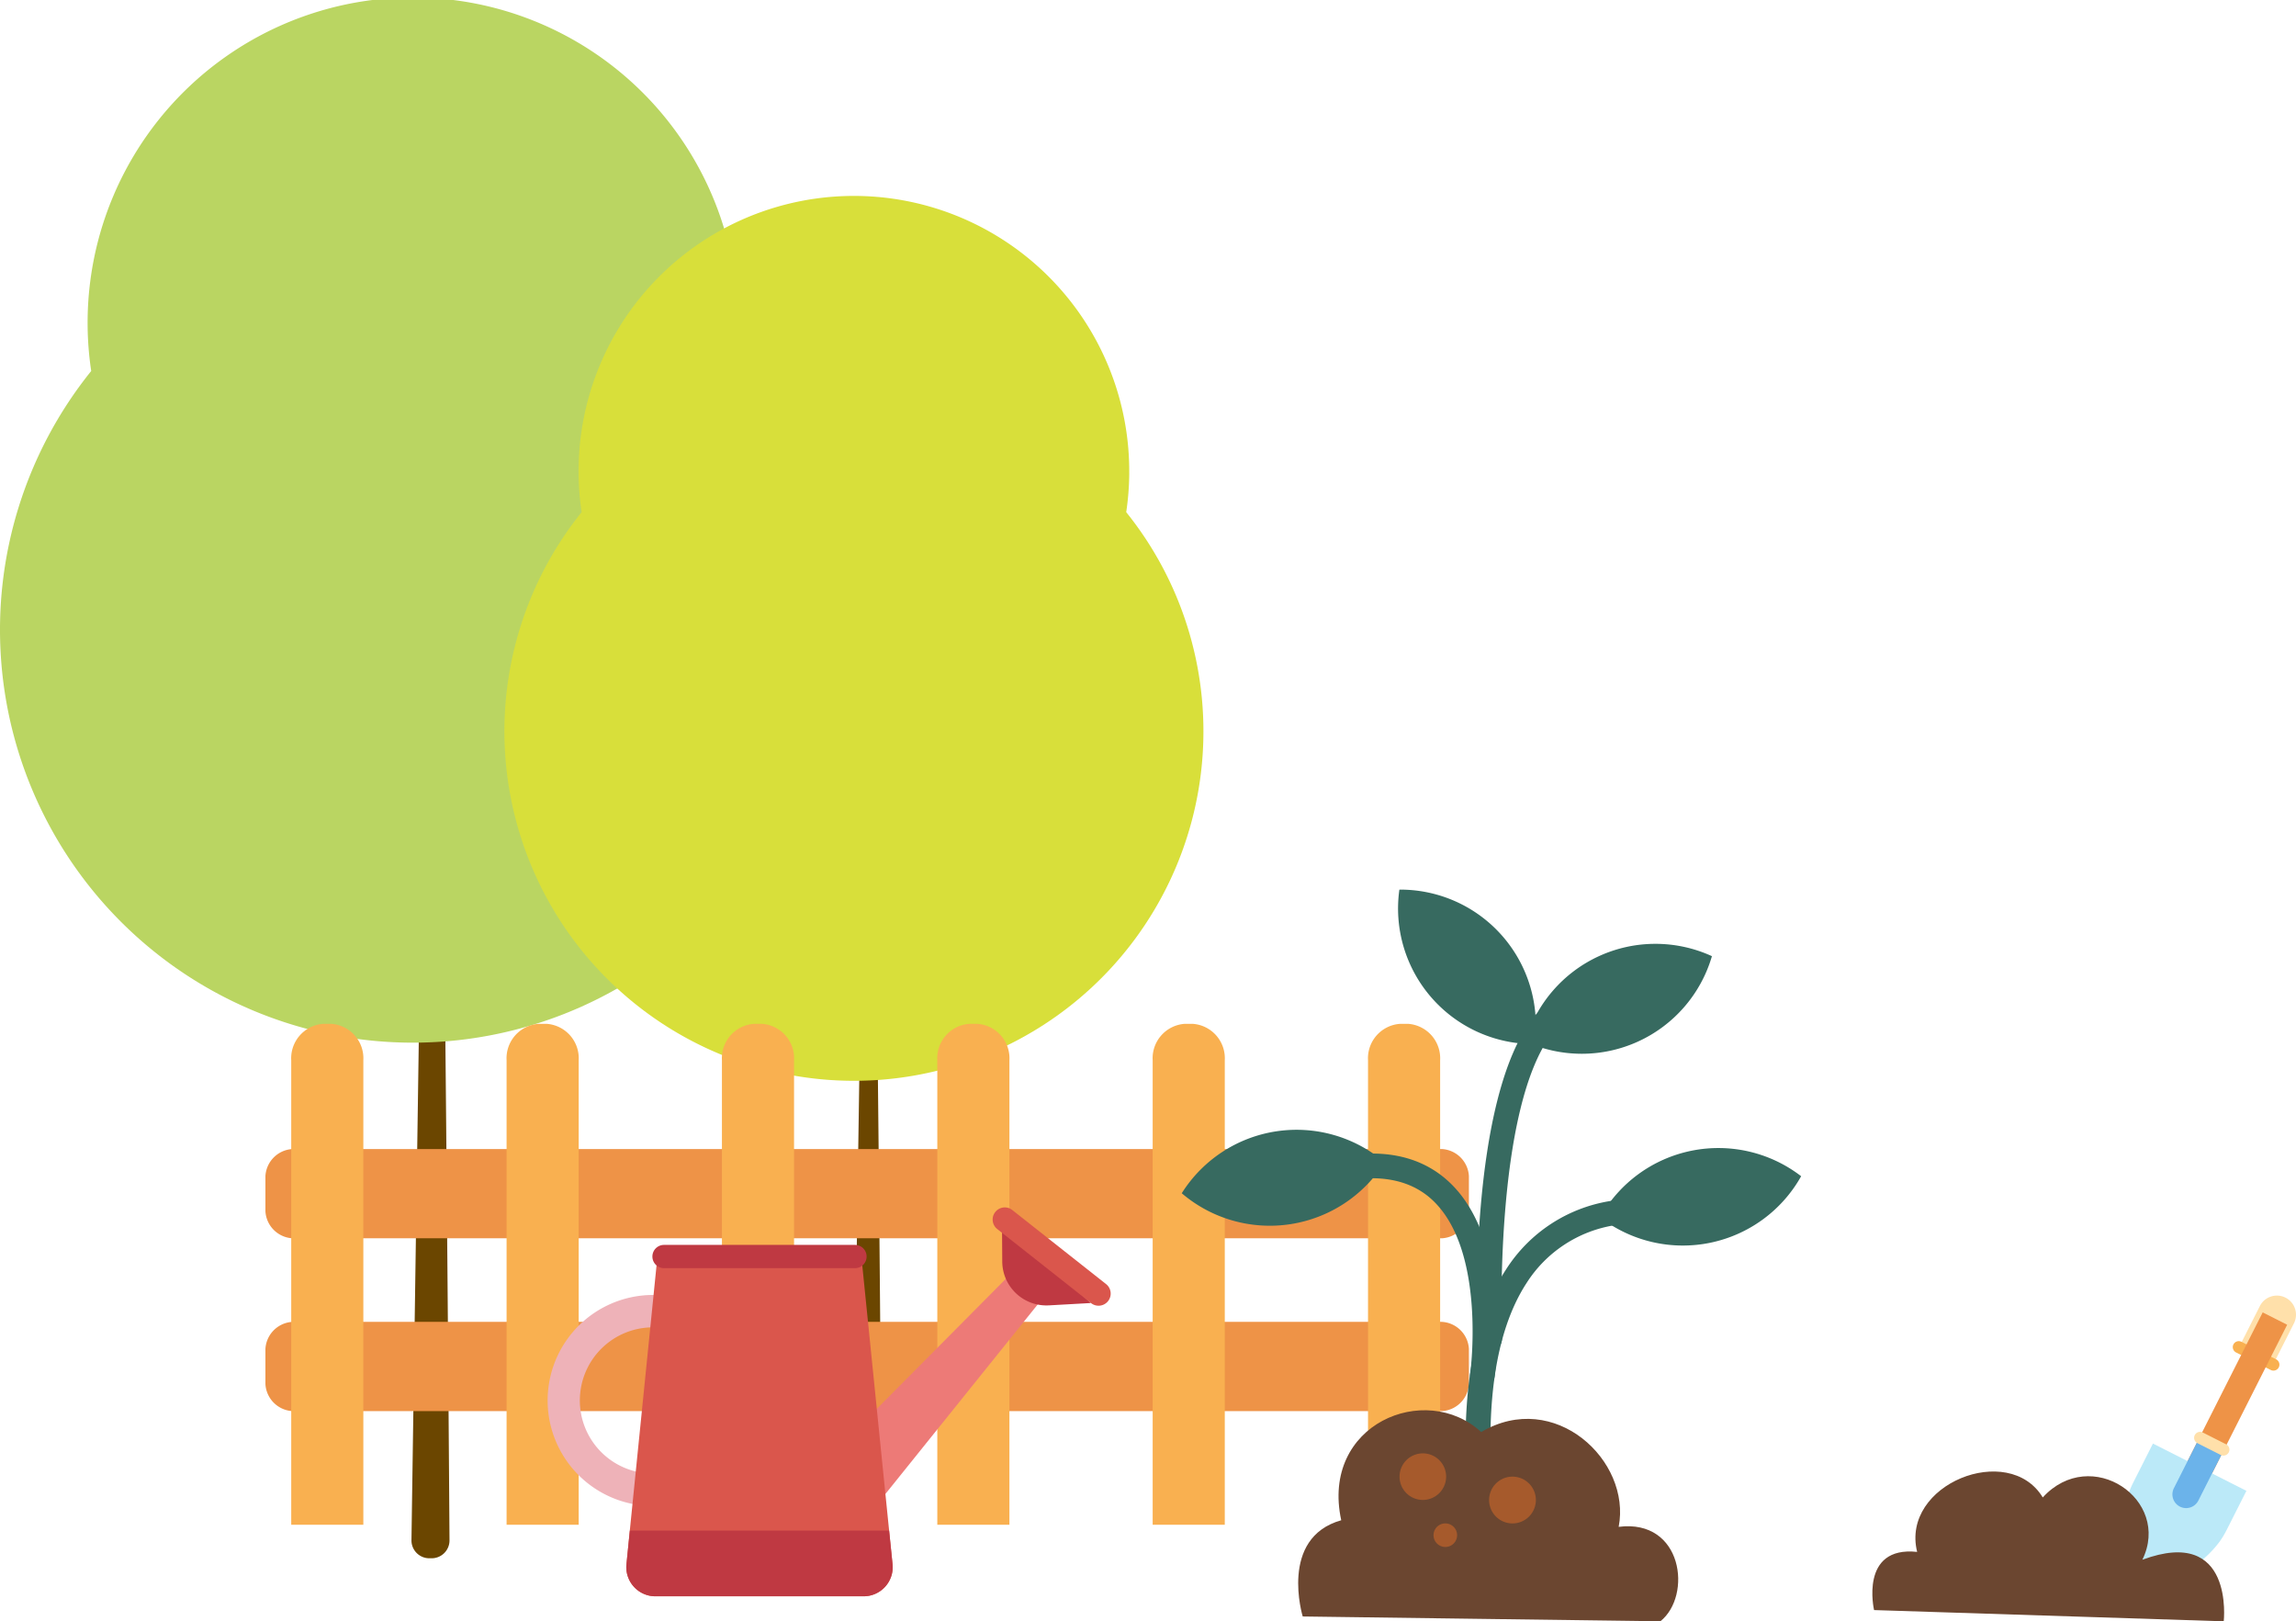 <svg xmlns="http://www.w3.org/2000/svg" xmlns:xlink="http://www.w3.org/1999/xlink" width="292.233" height="206.354" viewBox="0 0 292.233 206.354"><defs><clipPath id="a"><rect width="153.178" height="63.754" fill="none"/></clipPath><clipPath id="b"><rect width="71.674" height="49.494" fill="none"/></clipPath></defs><g transform="translate(-80 -12640.655)"><g transform="translate(80 12640.655)"><path d="M286.406,578.188l-2.271,154.83a2.272,2.272,0,0,0,2.271,2.272h.3a2.272,2.272,0,0,0,2.271-2.272s-1.017-154.83-2.271-154.83c0,0-.3-1.254-.3,0" transform="translate(-231.764 -536.958)" fill="#6b4600"/><path d="M345.877,594.019a41.395,41.395,0,1,0-82.33,5.826,52.545,52.545,0,1,0,81.873,0,41.455,41.455,0,0,0,.457-5.826" transform="translate(-251.938 -552.625)" fill="#bad562"/></g><g transform="translate(144.195 12665.866)"><path d="M390.052,595.108,388.33,710.43a1.707,1.707,0,0,0,1.722,1.692h.225A1.707,1.707,0,0,0,392,710.43s-.771-115.322-1.722-115.322c0,0-.225-.933-.225,0" transform="translate(-343.978 -543.27)" fill="#6b4600"/><path d="M437.7,594.763a35.045,35.045,0,1,0-69.7,4.933,44.485,44.485,0,1,0,69.315,0,35.21,35.21,0,0,0,.387-4.933" transform="translate(-358.166 -559.719)" fill="#d8df3a"/></g><g transform="translate(113.783 12770.965)"><g transform="translate(0 0)" clip-path="url(#a)"><path d="M149.768,29.158H3.41A3.655,3.655,0,0,1,0,25.3V21.658A3.655,3.655,0,0,1,3.41,17.8H149.768a3.655,3.655,0,0,1,3.41,3.858V25.3a3.655,3.655,0,0,1-3.41,3.858" transform="translate(0 -1.862)" fill="#ee9347"/><path d="M149.768,53.724H3.41A3.655,3.655,0,0,1,0,49.866V46.224a3.655,3.655,0,0,1,3.41-3.858H149.768a3.655,3.655,0,0,1,3.41,3.858v3.642a3.655,3.655,0,0,1-3.41,3.858" transform="translate(0 -4.432)" fill="#ee9347"/><path d="M9.23,0h-.98a4.393,4.393,0,0,0-4.1,4.637V63.754h9.178V4.637A4.393,4.393,0,0,0,9.23,0" transform="translate(-0.866 0)" fill="#f9b050"/><path d="M43.87,0h-.98a4.393,4.393,0,0,0-4.1,4.637V63.754h9.177V4.637A4.393,4.393,0,0,0,43.87,0" transform="translate(-8.095 0)" fill="#f9b050"/><path d="M78.509,0h-.981a4.393,4.393,0,0,0-4.1,4.637V63.754h9.178V4.637A4.393,4.393,0,0,0,78.509,0" transform="translate(-15.324 0)" fill="#f9b050"/><path d="M113.149,0h-.98a4.393,4.393,0,0,0-4.1,4.637V63.754h9.178V4.637A4.393,4.393,0,0,0,113.149,0" transform="translate(-22.552 0)" fill="#f9b050"/><path d="M147.789,0h-.98a4.393,4.393,0,0,0-4.1,4.637V63.754h9.178V4.637A4.393,4.393,0,0,0,147.789,0" transform="translate(-29.781 0)" fill="#f9b050"/><path d="M182.428,0h-.98a4.393,4.393,0,0,0-4.1,4.637V63.754h9.178V4.637A4.393,4.393,0,0,0,182.428,0" transform="translate(-37.01 0)" fill="#f9b050"/></g></g><g transform="translate(149.677 12794.332)"><g transform="translate(0 0)" clip-path="url(#b)"><path d="M38.9,18.2,35.933,44.895,11.947,42.233A13.428,13.428,0,0,1,14.91,15.541ZM32.287,40.339l2.052-18.49L14.455,19.642A9.3,9.3,0,0,0,12.4,38.132Z" transform="translate(0 -4.319)" fill="#eeb2b8"/><path d="M75.628,15.33,71.994,11.7,46.513,37.372l3.635,9.667Z" transform="translate(-12.996 -3.268)" fill="#ed7a77"/><path d="M13.951,47.962a3.705,3.705,0,0,0,3.671,4.07H44.148a3.705,3.705,0,0,0,3.671-4.07l-.437-4.293-3.5-34.587H17.865L14.378,43.669Z" transform="translate(-3.893 -2.537)" fill="#da564c"/><path d="M20.02,6.62H44.326a1.479,1.479,0,0,1,0,2.959H20.02a1.479,1.479,0,0,1,0-2.959" transform="translate(-5.181 -1.849)" fill="#bf3942"/><path d="M13.951,61.373a3.705,3.705,0,0,0,3.671,4.07H44.148a3.705,3.705,0,0,0,3.671-4.07l-.437-4.293h-33Z" transform="translate(-3.893 -15.949)" fill="#bf3942"/><path d="M86.254,13.154l5.354-.3-11.32-10.4.035,5.13a5.616,5.616,0,0,0,5.93,5.568" transform="translate(-22.434 -0.686)" fill="#bf3942"/><path d="M79.227,2.755l11.921,9.412A1.543,1.543,0,1,0,93.06,9.745L81.141.332a1.543,1.543,0,1,0-1.913,2.423" transform="translate(-21.973 0)" fill="#da564c"/></g></g><g transform="translate(230.413 12753.883)"><path d="M49.773,101.315a1.566,1.566,0,0,1-1.522-1.2c-.259-1.082-6.237-26.65,3.013-40.822a19.337,19.337,0,0,1,13.246-8.706,1.567,1.567,0,1,1,.559,3.083A16.315,16.315,0,0,0,53.89,61C45.376,74.037,51.238,99.131,51.3,99.383a1.568,1.568,0,0,1-1.159,1.889,1.586,1.586,0,0,1-.366.043" transform="translate(-9.988 -10.951)" fill="#376a60"/><path d="M43.18,72.656a1.567,1.567,0,0,1-1.554-1.781c.021-.157,2.081-15.717-4.863-22.123-2.841-2.62-6.944-3.359-12.2-2.2a1.567,1.567,0,1,1-.678-3.059c6.317-1.4,11.363-.4,15,2.957,8.147,7.522,5.936,24.148,5.838,24.853a1.567,1.567,0,0,1-1.55,1.351" transform="translate(-4.908 -9.288)" fill="#376a60"/><path d="M19.494,110.834s-3.062-10,4.9-12.248c-2.654-12.248,10.722-17.76,17.814-11.227,9.336-5.512,19.135,3.637,17.5,12.067,8.166-1.043,9.391,8.755,5.308,12.021" transform="translate(-4.097 -18.321)" fill="#6b4630"/><path d="M93.558,45.576h0A17.257,17.257,0,0,0,67.97,50.811a17.256,17.256,0,0,0,25.588-5.235" transform="translate(-14.722 -9.097)" fill="#376a60"/><path d="M49.565,63.041A1.567,1.567,0,0,1,48,61.54c-.052-1.249-1.175-30.7,7.281-41.172a1.567,1.567,0,1,1,2.437,1.969C50,31.895,51.12,61.116,51.131,61.41a1.567,1.567,0,0,1-1.5,1.63l-.066,0" transform="translate(-10.38 -4.286)" fill="#376a60"/><path d="M79.569,10.388h0A17.256,17.256,0,0,0,55.812,21.24,17.257,17.257,0,0,0,79.569,10.388" transform="translate(-12.089 -1.917)" fill="#376a60"/><path d="M25.819,43.158h0A17.257,17.257,0,0,0,0,47.1a17.256,17.256,0,0,0,25.819-3.941" transform="translate(0 -8.454)" fill="#376a60"/><path d="M35.321,0h0a17.257,17.257,0,0,0,17.2,19.656A17.257,17.257,0,0,0,35.321,0" transform="translate(-7.622)" fill="#376a60"/><path d="M41.313,94.554A2.964,2.964,0,1,1,38.35,91.59a2.964,2.964,0,0,1,2.964,2.964" transform="translate(-7.665 -19.838)" fill="#a65a2c"/><path d="M55.887,98.35a2.977,2.977,0,1,1-2.977-2.977,2.977,2.977,0,0,1,2.977,2.977" transform="translate(-10.815 -20.658)" fill="#a65a2c"/><path d="M43.907,104.471a1.5,1.5,0,1,1-1.5-1.5,1.5,1.5,0,0,1,1.5,1.5" transform="translate(-8.861 -22.304)" fill="#a65a2c"/></g><g transform="translate(318.311 12805.554)"><path d="M186.988,113.288l2.647-5.24a2.431,2.431,0,1,0-4.34-2.192l-2.647,5.24Z" transform="translate(-135.974 -104.52)" fill="#ffe0aa"/><path d="M186.9,119.5h0a.759.759,0,0,1-1.02.336l-4.417-2.231a.759.759,0,1,1,.685-1.355l4.416,2.231a.759.759,0,0,1,.335,1.02" transform="translate(-135.17 -110.368)" fill="#f9b050"/><g transform="translate(0 2.138)"><rect width="24.9" height="3.489" transform="translate(38.457 22.226) rotate(-63.201)" fill="#ee9347"/><path d="M153.831,157.495a15.417,15.417,0,0,1-.747-5.373,12.138,12.138,0,0,1,.574-3.181,11.354,11.354,0,0,1,.664-1.613l2.51-4.97,11.9,6.013-2.525,5a11.677,11.677,0,0,1-.883,1.463,13.967,13.967,0,0,1-6.945,4.945l-.008,0a3.538,3.538,0,0,1-4.545-2.285" transform="translate(-121.12 -125.661)" fill="#bbe9f8"/><path d="M168.913,148.835l3.258-6.451-3.114-1.573-3.258,6.451a1.744,1.744,0,1,0,3.114,1.573" transform="translate(-127.419 -124.884)" fill="#6bb3ea"/><path d="M175.561,141.96h0a.759.759,0,0,1-1.02.336l-2.985-1.508a.759.759,0,0,1,.684-1.355l2.985,1.508a.759.759,0,0,1,.335,1.02" transform="translate(-130.195 -124.151)" fill="#ffe0aa"/><path d="M89.105,167.136s-1.9-8.188,5.482-7.405c-2.125-8.61,11.658-14.088,15.989-6.932,6.125-6.7,16.419.262,12.679,7.932,11.74-4.361,10.355,7.834,10.355,7.834" transform="translate(-88.886 -129.247)" fill="#6b4630"/></g></g></g></svg>
